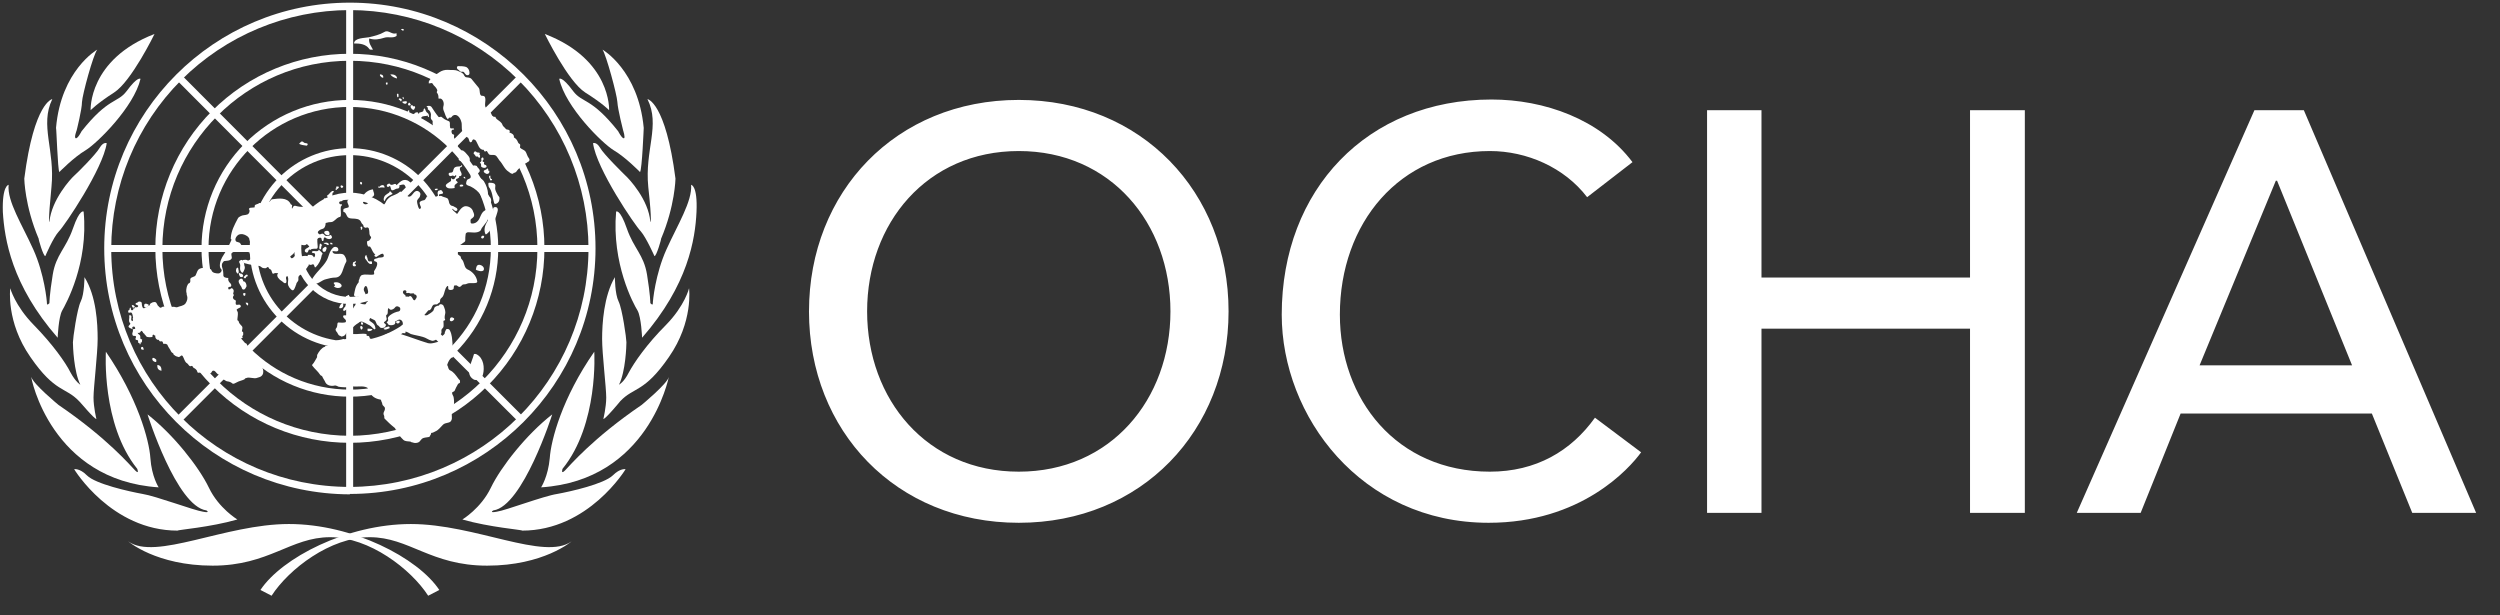 <svg xmlns="http://www.w3.org/2000/svg" width="325" height="80" viewBox="0 0 325 80" fill="none"><rect x="0" y="0" width="325" height="80" fill="#333333" stroke="none"/><path d="M105.17 40.475C105.17 24.937 116.475 12.99 132.443 12.99C148.408 12.99 159.713 24.99 159.713 40.477C159.713 56.015 148.408 67.962 132.443 67.962C116.475 67.962 105.168 56.012 105.168 40.477L105.17 40.475ZM152.158 40.475C152.158 29.01 144.39 19.635 132.443 19.635C120.493 19.635 112.725 29.01 112.725 40.477C112.725 51.942 120.493 61.317 132.44 61.317C144.39 61.317 152.158 51.942 152.158 40.475ZM206.328 25.635C203.38 21.777 198.505 19.635 193.683 19.635C181.95 19.635 174.183 29.01 174.183 40.905C174.183 51.887 181.52 61.317 193.683 61.317C199.683 61.317 204.238 58.64 207.345 54.3L213.345 58.8C211.795 60.942 205.525 67.962 193.523 67.962C176.913 67.962 166.625 54.085 166.625 40.905C166.625 24.617 177.77 12.937 193.898 12.937C200.755 12.937 208.043 15.507 212.223 21.08L206.328 25.635V25.635ZM221.92 14.33H228.993V36.082H256.103V14.33H263.228V66.675H256.103V42.725H228.993V66.675H221.918V14.33H221.92ZM293.073 14.33H299.5L321.898 66.675H313.593L308.343 53.762H283.48L278.285 66.675H269.98L293.073 14.33V14.33ZM305.77 47.495L296.018 23.492H295.858L285.945 47.495H305.77ZM38.25 32.277C38.252 30.36 39.014 28.521 40.37 27.165C41.726 25.809 43.565 25.046 45.483 25.045C47.401 25.046 49.24 25.808 50.597 27.164C51.954 28.52 52.716 30.359 52.718 32.277C52.722 33.228 52.538 34.171 52.176 35.051C51.814 35.93 51.282 36.729 50.609 37.402C49.937 38.075 49.138 38.608 48.258 38.97C47.379 39.332 46.436 39.516 45.485 39.512V38.6C47.161 38.597 48.767 37.929 49.952 36.744C51.137 35.559 51.804 33.953 51.808 32.277C51.804 30.602 51.136 28.996 49.95 27.811C48.765 26.627 47.159 25.96 45.483 25.957C43.808 25.961 42.203 26.628 41.018 27.813C39.834 28.997 39.167 30.602 39.163 32.277C39.165 33.954 39.832 35.56 41.017 36.746C42.202 37.932 43.809 38.599 45.485 38.602V39.512C41.52 39.565 38.25 36.297 38.25 32.277V32.277Z" fill="white"></path><path d="M32.465 32.277C32.469 28.826 33.843 25.517 36.284 23.077C38.724 20.637 42.033 19.264 45.485 19.26C48.935 19.265 52.243 20.637 54.683 23.077C57.123 25.517 58.495 28.825 58.5 32.275C58.5 39.455 52.662 45.242 45.482 45.295V44.385C48.692 44.379 51.769 43.101 54.038 40.831C56.307 38.561 57.585 35.485 57.59 32.275C57.591 30.684 57.279 29.11 56.671 27.64C56.063 26.17 55.171 24.835 54.047 23.711C52.922 22.586 51.587 21.694 50.117 21.086C48.648 20.478 47.073 20.166 45.482 20.167C38.782 20.167 33.427 25.58 33.372 32.275C33.372 38.92 38.785 44.33 45.482 44.385V45.295C42.031 45.291 38.721 43.918 36.28 41.477C33.839 39.036 32.466 35.727 32.462 32.275L32.465 32.277Z" fill="white"></path><path d="M26.197 32.277C26.196 29.744 26.694 27.235 27.662 24.894C28.631 22.554 30.052 20.427 31.843 18.635C33.634 16.844 35.761 15.423 38.102 14.455C40.443 13.486 42.952 12.988 45.485 12.99C48.018 12.988 50.527 13.486 52.868 14.455C55.209 15.423 57.336 16.844 59.127 18.635C60.918 20.427 62.339 22.554 63.307 24.894C64.276 27.235 64.774 29.744 64.772 32.277C64.774 34.811 64.277 37.32 63.308 39.661C62.34 42.002 60.919 44.129 59.128 45.921C57.336 47.713 55.209 49.133 52.868 50.102C50.527 51.071 48.018 51.569 45.485 51.567V50.655C55.61 50.655 63.81 42.457 63.81 32.28C63.81 22.152 55.61 13.955 45.485 13.9C35.36 13.9 27.107 22.15 27.107 32.277C27.107 42.405 35.305 50.602 45.482 50.655V51.567C42.949 51.569 40.44 51.071 38.099 50.102C35.758 49.133 33.631 47.713 31.84 45.921C30.048 44.129 28.628 42.002 27.659 39.661C26.69 37.32 26.193 34.811 26.195 32.277H26.197Z" fill="white"></path><path d="M20.195 32.278C20.193 28.956 20.845 25.667 22.115 22.597C23.385 19.528 25.247 16.739 27.596 14.391C29.945 12.042 32.733 10.18 35.803 8.91C38.872 7.64 42.161 6.987 45.483 6.99C48.805 6.987 52.094 7.639 55.164 8.908C58.234 10.177 61.023 12.04 63.372 14.388C65.721 16.737 67.584 19.525 68.855 22.595C70.125 25.664 70.778 28.953 70.775 32.275C70.778 35.597 70.126 38.887 68.856 41.957C67.586 45.026 65.724 47.816 63.375 50.164C61.026 52.513 58.236 54.376 55.167 55.646C52.097 56.916 48.807 57.568 45.485 57.565V56.655C58.935 56.6 69.865 45.725 69.865 32.275C69.865 18.828 58.935 7.9 45.485 7.9C32.038 7.898 21.16 18.828 21.108 32.275C21.108 45.725 31.983 56.6 45.485 56.655V57.565C42.164 57.568 38.874 56.916 35.804 55.646C32.735 54.377 29.946 52.514 27.597 50.165C25.248 47.817 23.385 45.028 22.115 41.958C20.845 38.889 20.193 35.599 20.195 32.278V32.278Z" fill="white"></path><path d="M13.55 32.278C13.55 14.653 27.857 0.345 45.485 0.345C63.11 0.345 77.417 14.65 77.417 32.278C77.417 49.905 63.11 64.213 45.485 64.213V63.3C62.63 63.248 76.452 49.425 76.505 32.333C76.491 24.11 73.218 16.227 67.404 10.413C61.59 4.598 53.708 1.325 45.485 1.31C37.261 1.323 29.378 4.596 23.562 10.411C17.747 16.226 14.474 24.109 14.46 32.333C14.46 49.478 28.337 63.3 45.485 63.3V64.265C27.857 64.213 13.55 49.905 13.55 32.278Z" fill="white"></path><path d="M45.913 0.828H45V25.528H45.91V0.828H45.913ZM22.925 10.365L23.57 9.723L40.983 27.188L40.34 27.833L22.927 10.365H22.925ZM38.68 31.85H14.033V32.76H38.68V31.85V31.85ZM22.925 54.193L40.34 36.78L40.983 37.423L23.57 54.835L22.927 54.193H22.925ZM45.913 39.083H45V63.783H45.91V39.083H45.913ZM49.93 37.423L50.627 36.78L68.04 54.193L67.397 54.835L49.93 37.423V37.423ZM76.987 31.85H52.288V32.76H76.987V31.85ZM49.93 27.188L67.4 9.725L68.043 10.368L50.63 27.835L49.932 27.19L49.93 27.188Z" fill="white"></path><path d="M40.608 34.367C40.878 34.315 40.823 34.583 40.93 34.742H41.038C41.465 34.315 41.735 33.778 41.84 33.135C41.84 33.083 41.948 33.028 41.948 33.028C41.895 32.76 41.573 32.653 41.465 32.44C41.305 32.867 40.878 32.492 40.555 32.708C40.555 32.708 40.503 32.815 40.608 32.867C40.715 32.922 40.878 32.867 40.93 32.975C40.983 33.083 40.983 33.297 40.878 33.403C40.878 33.458 40.77 33.458 40.77 33.403C40.608 33.083 40.34 33.135 40.02 33.135C40.128 33.242 39.913 33.19 39.965 33.297C39.538 33.19 39.163 33.35 38.788 33.403C38.713 33.4 38.639 33.379 38.574 33.342C38.509 33.305 38.453 33.253 38.413 33.19C38.25 33.35 38.09 33.617 37.875 33.565C37.823 33.51 37.663 33.35 37.77 33.297C37.983 33.135 38.198 32.975 38.305 32.76C38.413 32.6 38.305 32.385 38.413 32.225C38.52 31.957 38.733 31.797 38.948 31.797C39.215 31.797 39.645 32.01 39.858 31.742C39.913 31.69 40.073 31.902 40.18 32.01C40.233 32.065 40.18 32.117 40.128 32.117C39.965 32.278 39.753 32.278 39.645 32.492C39.59 32.653 39.645 32.76 39.805 32.815C40.02 32.922 40.073 32.653 40.128 32.492C40.233 32.385 40.34 32.492 40.448 32.492V32.385C40.663 32.333 40.93 32.333 41.145 32.333C41.413 32.333 41.253 31.797 41.253 31.422V31.152C41.253 31.1 41.253 31.045 41.305 31.045C41.36 30.885 41.735 30.832 41.788 30.995C41.788 31.045 41.788 31.1 41.84 31.207C41.84 31.315 41.895 31.367 42.003 31.315C42.055 31.315 42.055 31.26 42.055 31.207C42.108 31.1 42.055 30.94 42.163 30.885C42.27 30.777 42.43 31.047 42.59 31.047C42.753 31.098 42.965 31.098 43.073 30.992C43.18 30.94 43.18 30.777 43.073 30.617C43.02 30.565 42.913 30.51 42.913 30.565C42.753 30.725 42.538 30.67 42.378 30.67C42.215 30.67 42.163 30.457 42.003 30.402C41.84 30.295 41.68 30.51 41.52 30.457C41.36 30.35 41.253 30.242 41.36 30.082C41.438 29.998 41.528 29.926 41.628 29.867C41.84 29.76 42.055 29.76 42.163 29.6C42.271 29.443 42.327 29.256 42.323 29.065C42.323 28.957 42.43 28.957 42.485 28.957C42.753 28.85 42.965 28.902 43.18 28.85C43.448 28.742 43.61 28.527 43.823 28.367C43.93 28.315 44.038 28.207 44.198 28.207C44.253 28.207 44.305 28.045 44.305 28.045C44.36 27.67 44.253 27.295 44.305 26.867C44.36 26.76 44.52 26.705 44.413 26.545C44.413 26.492 44.198 26.6 44.198 26.545C44.093 26.438 44.038 26.332 44.145 26.225C44.253 26.117 44.465 26.225 44.52 26.062C44.68 25.85 44.573 25.527 44.36 25.42C44.145 25.312 43.93 25.527 43.663 25.475C43.715 25.582 43.555 25.582 43.503 25.582C43.18 25.688 43.18 25.312 43.235 25.1C43.235 25.045 43.288 25.045 43.288 25.045C43.34 25.045 43.395 24.938 43.395 24.83H43.18C42.913 24.992 42.805 25.26 42.538 25.42C42.485 25.42 42.485 25.527 42.538 25.527C42.538 25.58 42.59 25.635 42.645 25.58C42.645 25.742 42.698 26.01 42.43 25.955C42.378 25.955 42.378 25.85 42.378 25.85C42.323 25.795 42.108 25.742 42.108 25.85C42.058 26.062 42.483 26.117 42.378 26.332C42.215 26.6 41.84 26.652 41.52 26.76C40.878 27.027 40.233 26.76 39.538 26.867C39.163 26.92 38.788 26.867 38.413 26.76C38.145 26.705 38.09 26.92 37.983 27.135C37.983 27.082 37.983 27.027 37.93 27.082C37.93 26.92 37.983 26.812 37.983 26.707C37.983 26.6 37.77 26.6 37.77 26.492C37.34 25.635 36.215 25.795 35.413 25.902C35.25 25.902 35.198 26.062 35.09 26.17C34.93 26.332 34.715 26.17 34.5 26.277C34.448 26.332 34.393 26.438 34.34 26.492C34.073 26.545 33.805 26.277 33.643 26.438C33.483 26.545 33.323 26.545 33.16 26.652C33.108 26.705 33.108 26.812 33.108 26.92C33.108 26.975 33 26.975 32.948 26.975C32.733 27.027 32.358 26.92 32.358 27.242H32.41C32.518 27.51 32.358 27.832 32.143 27.885C31.875 27.992 31.553 27.938 31.285 28.1C31.18 28.152 30.965 28.26 30.91 28.42C30.483 29.225 30.053 30.027 30 30.94V31.047C30 31.098 30.108 31.152 30.108 31.152C29.762 31.954 29.349 32.725 28.875 33.458C28.66 33.833 28.393 34.69 28.768 35.01C28.928 35.172 28.66 35.547 28.393 35.547C28.073 35.547 27.59 35.492 27.483 35.117C27.428 34.958 27.16 34.905 26.945 34.905L26.785 34.85C26.518 34.85 26.25 34.797 26.035 34.905C25.66 35.01 25.608 35.44 25.445 35.763C25.338 36.03 24.858 35.975 24.75 36.242C24.695 36.35 24.803 36.565 24.695 36.725C24.643 36.833 24.483 36.833 24.428 36.94C24.414 37.021 24.377 37.096 24.32 37.155C24.213 37.53 24.16 37.85 24.268 38.172C24.268 38.28 24.268 38.388 24.32 38.44C24.428 38.815 24.32 39.138 24.108 39.458C23.838 39.78 23.408 39.78 23.033 39.94C22.875 39.995 22.658 39.833 22.445 39.888C22.018 39.94 21.535 39.78 21.105 39.888C21.105 39.888 21 39.94 20.945 39.995C20.73 40.047 20.678 39.833 20.518 39.725C20.41 39.565 20.355 39.35 20.248 39.297C19.98 39.19 19.66 39.35 19.445 39.565C19.553 39.565 19.445 39.672 19.553 39.672C19.285 39.672 19.07 39.94 18.803 40.047C18.535 40.208 18.428 39.725 18.428 39.405C18.428 39.242 18.16 39.138 17.945 39.242C17.893 39.297 17.838 39.297 17.838 39.405C17.785 39.405 17.73 39.297 17.678 39.405C17.463 39.617 17.838 39.617 17.945 39.725C17.998 39.78 17.945 39.888 17.838 39.94C17.73 39.995 17.57 39.888 17.57 39.94C17.515 40.1 17.41 40.155 17.303 40.1V40.208C17.303 40.263 17.355 40.263 17.355 40.263C17.248 40.315 17.14 40.37 17.088 40.315C16.98 40.263 17.035 40.1 16.98 39.995C16.928 39.995 16.873 39.995 16.873 40.047C16.82 40.263 16.873 40.315 16.66 40.37C16.713 40.422 16.605 40.583 16.713 40.638C16.82 40.69 16.98 40.583 17.088 40.638C17.248 40.797 17.248 41.065 17.303 41.333L17.248 41.388C17.303 41.495 17.303 41.87 17.14 41.708C16.928 41.547 17.195 41.227 17.035 41.013C16.98 40.958 16.873 41.013 16.765 41.013C16.928 41.333 16.605 41.708 16.928 42.03C17.035 42.19 16.553 42.35 16.765 42.565C16.873 42.62 17.035 42.727 17.195 42.78C17.248 42.78 17.195 42.565 17.195 42.565C17.195 42.458 17.463 42.405 17.515 42.513C17.57 42.565 17.57 42.672 17.57 42.78C17.463 42.727 17.355 42.78 17.248 42.833C17.355 43.047 17.195 43.208 17.195 43.422C17.195 43.477 17.248 43.53 17.248 43.583C17.303 43.745 17.57 43.583 17.678 43.745C17.73 43.852 17.57 43.958 17.623 44.12C17.678 44.227 17.838 44.172 17.89 44.227C17.998 44.28 17.945 44.44 17.945 44.547C18.053 44.547 18.213 44.655 18.16 44.763C18.268 44.815 18.32 44.655 18.268 44.547C18.535 44.547 18.428 44.28 18.48 44.12C18.373 44.172 18.373 44.013 18.268 44.065C18.213 43.905 18.268 43.745 18.213 43.638C18.16 43.477 17.945 43.477 17.893 43.263C18.105 43.315 18.213 43.263 18.32 43.047C18.373 42.94 18.535 43.102 18.588 43.208C18.643 43.263 18.588 43.263 18.588 43.315C18.748 43.263 18.748 43.422 18.803 43.477C18.963 43.585 18.963 43.745 19.123 43.797C19.352 43.851 19.591 43.851 19.82 43.797C19.82 43.69 19.82 43.585 19.873 43.53C19.98 43.422 20.035 43.638 20.195 43.638C20.143 43.852 20.248 44.065 20.463 44.172H20.623C20.678 44.227 20.73 44.388 20.838 44.388C20.893 44.388 21 44.335 21.053 44.388C21.16 44.388 21.16 44.495 21.213 44.655L21.268 44.71C21.48 44.655 21.75 44.71 21.803 44.922C21.91 45.19 22.125 45.405 22.23 45.672C22.285 45.835 22.5 45.888 22.553 45.995C22.553 46.102 22.605 46.155 22.66 46.155C22.82 46.315 23.035 46.37 23.25 46.422C23.303 46.422 23.463 46.315 23.57 46.21C23.625 46.21 23.733 46.263 23.733 46.263C23.945 46.585 24 47.068 24.32 47.227C24.483 47.335 24.535 47.547 24.695 47.602C24.803 47.655 24.91 47.495 25.018 47.602C25.07 47.655 25.125 47.818 25.178 47.818C25.393 47.922 25.608 48.085 25.66 48.352C25.66 48.405 25.715 48.46 25.768 48.46C25.983 48.46 26.143 48.352 26.303 48.46C26.463 48.62 26.678 48.672 26.785 48.835C26.84 48.888 26.945 48.943 27 48.888C27.053 48.835 27.053 48.675 27.053 48.62C27.108 48.513 27.268 48.513 27.375 48.513C27.535 48.46 27.535 48.193 27.698 48.193C27.965 48.138 28.073 48.46 28.285 48.62L28.393 48.672C28.608 48.78 28.5 49.21 28.82 49.263C29.145 49.263 29.303 49.585 29.625 49.585C29.843 49.618 30.047 49.71 30.215 49.852C30.268 49.905 30.375 49.905 30.483 49.852L30.805 49.693C31.073 49.53 31.448 49.477 31.768 49.318C31.823 49.263 31.875 49.155 31.983 49.155C32.465 48.943 33 49.318 33.483 49.102C33.59 49.05 33.75 49.05 33.91 48.943C34.235 48.727 34.285 48.352 34.18 47.977C33.965 47.443 33.805 46.905 33.43 46.477C33.268 46.21 33 46.102 32.785 45.888C32.733 45.835 32.573 45.835 32.465 45.78C32.25 45.672 32.305 45.46 32.358 45.297C32.358 45.245 32.143 45.245 32.09 45.138C32.035 45.03 32.09 44.87 32.09 44.763C32.088 44.734 32.077 44.708 32.057 44.688C32.037 44.669 32.011 44.657 31.983 44.655C31.715 44.602 31.448 44.495 31.18 44.495C31.073 44.495 31.018 44.44 30.91 44.388C30.858 44.335 30.91 44.28 30.965 44.227C31.125 44.065 31.34 44.013 31.555 43.905C31.5 43.797 31.448 43.638 31.555 43.638C31.66 43.53 31.608 43.315 31.608 43.208C31.608 43.155 31.553 43.102 31.448 43.102C31.448 42.833 31.608 42.62 31.448 42.405C31.285 42.19 31.073 42.083 31.018 41.763C31.018 41.708 30.858 41.655 30.858 41.602C30.858 41.278 30.965 40.903 30.91 40.583C30.858 40.422 30.698 40.263 30.803 40.208C30.885 40.143 30.976 40.089 31.073 40.047C31.285 39.995 31.393 39.78 31.233 39.672C31.125 39.513 30.91 39.672 30.75 39.62C30.698 39.62 30.643 39.565 30.643 39.458C30.59 39.35 30.75 39.083 30.59 39.03C30.483 38.975 30.375 38.922 30.323 38.815C30.215 38.655 30.323 38.495 30.43 38.333C30.375 38.333 30.375 38.225 30.323 38.28C30.268 38.117 30.43 37.905 30.375 37.742C30.323 37.583 30.215 37.422 30 37.475V37.53C29.893 37.638 29.785 37.638 29.678 37.583V37.367C29.733 37.263 29.893 37.315 30 37.263C30.16 37.1 30 36.888 29.948 36.833C29.733 36.617 29.625 36.458 29.678 36.135C29.41 36.135 28.983 36.085 29.035 35.708C29.035 35.379 28.98 35.053 28.875 34.742C28.82 34.53 28.82 34.26 28.983 34.1C29.035 34.047 29.09 33.94 29.143 33.94C29.465 33.885 29.893 33.94 30.108 33.617C30.215 33.405 29.948 33.028 30.16 32.867C30.483 32.6 31.018 32.76 31.448 32.547C31.553 32.44 31.553 32.278 31.5 32.117C31.448 31.957 31.34 31.797 31.233 31.635C31.073 31.422 30.75 31.527 30.643 31.315C30.616 31.256 30.602 31.192 30.602 31.128C30.602 31.063 30.616 30.999 30.643 30.94C30.721 30.762 30.852 30.611 31.018 30.51C31.393 30.35 31.768 30.457 32.09 30.67C32.204 30.731 32.298 30.825 32.358 30.94C32.41 30.992 32.41 31.047 32.41 31.1C32.518 31.527 32.68 32.01 32.518 32.385C32.465 32.547 32.305 32.6 32.305 32.815C32.41 32.708 32.465 32.867 32.465 32.922C32.518 33.19 32.733 33.617 32.465 33.778C32.143 33.992 32.198 33.727 31.823 33.778C31.66 33.778 31.555 33.778 31.555 33.885C31.555 33.992 31.715 34.153 31.768 34.208C32.518 34.422 32.948 34.475 33.75 34.583C33.913 34.635 34.073 34.85 34.233 34.85C34.393 34.85 34.555 34.958 34.715 34.742C34.768 34.69 34.93 34.742 34.93 34.797C34.983 34.958 35.038 34.958 35.143 35.01C35.413 35.117 35.305 35.76 35.625 35.547C35.788 35.44 35.948 35.547 36.163 35.492C35.948 35.763 36.055 36.03 36.27 36.242C36.43 36.458 36.645 36.51 36.858 36.725C37.018 36.888 37.233 36.833 37.233 36.617C37.288 36.35 37.018 36.083 37.34 35.867C37.663 36.297 37.233 36.833 37.555 37.263C37.555 37.315 37.608 37.315 37.608 37.367C37.77 37.53 37.875 37.742 38.09 37.742C38.198 37.69 38.305 37.53 38.358 37.367C38.358 37.315 38.358 37.263 38.413 37.263C38.413 37.1 38.52 37.047 38.52 36.888C38.573 36.672 38.84 36.562 38.788 36.297V36.083C38.788 35.815 39.163 35.6 39.43 35.655C39.538 35.655 39.43 35.6 39.538 35.547C39.645 35.44 39.645 35.172 39.75 35.01C39.858 34.898 39.949 34.772 40.02 34.635C40.073 34.583 40.18 34.475 40.128 34.367C40.503 34.53 40.503 34.367 40.608 34.367V34.367Z" fill="white"></path><path d="M31.5 33.833C31.393 33.725 31.285 33.833 31.18 33.885C31.073 33.94 31.073 34.1 31.125 34.153C31.186 34.251 31.223 34.362 31.233 34.477C31.233 34.69 31.18 34.903 31.233 35.117C31.285 35.28 31.5 35.6 31.608 35.385C31.715 35.172 31.93 34.85 31.768 34.53C31.715 34.315 31.768 33.94 31.5 33.83V33.833ZM31.073 35.708L31.18 35.922C31.233 36.083 31.555 36.03 31.608 35.922C31.608 35.867 31.608 35.708 31.5 35.655C31.448 35.547 31.285 35.6 31.233 35.547C31.18 35.547 31.125 35.44 31.073 35.492V35.708V35.708ZM31.608 36.565C31.608 36.19 31.285 36.138 31.125 36.35C30.858 36.565 31.178 36.992 31.393 37.315C31.393 37.367 31.445 37.475 31.5 37.583C31.608 37.69 31.823 37.638 31.875 37.53C31.928 37.422 31.983 37.367 32.035 37.263C32.09 36.992 31.928 36.562 31.608 36.562V36.565ZM30.965 34.85C30.965 34.797 30.858 34.797 30.858 34.797C30.808 34.822 30.767 34.861 30.738 34.908C30.709 34.955 30.694 35.01 30.695 35.065C30.645 35.225 30.695 35.385 30.858 35.547C30.91 35.6 31.018 35.547 31.018 35.44C31.073 35.225 30.965 35.01 30.965 34.85V34.85ZM31.875 36.19C31.928 36.135 32.035 36.083 31.983 35.975C32.09 35.975 32.143 35.975 32.195 35.867C32.25 35.815 32.143 35.76 32.143 35.708C31.983 35.655 31.82 35.867 31.715 35.975C31.608 36.03 31.768 36.19 31.875 36.19ZM31.608 38.117C31.608 38.28 31.608 38.388 31.715 38.443C31.768 38.443 31.875 38.492 31.875 38.388C31.875 38.28 31.983 38.172 31.875 38.117H31.823C31.768 38.013 31.715 38.172 31.608 38.117V38.117ZM32.198 39.725C32.25 39.617 32.358 39.458 32.143 39.35H31.93C31.98 39.513 32.09 39.672 32.198 39.725V39.725ZM18.375 45.138C18.32 45.138 18.32 45.352 18.375 45.405C18.425 45.46 18.588 45.46 18.695 45.46C18.64 45.297 18.64 44.977 18.373 45.138H18.375ZM19.82 46.585C19.713 46.797 19.98 47.065 20.303 47.065C20.303 46.96 20.355 46.797 20.303 46.745C20.143 46.585 19.873 46.422 19.82 46.585V46.585ZM20.463 47.443C20.41 47.867 20.57 48.138 20.998 48.193C20.998 47.71 20.838 47.492 20.463 47.443ZM42.375 36.297C42.75 36.19 43.18 36.083 43.61 36.083C44.573 36.03 44.52 34.85 45.003 34.047C45.11 33.885 44.948 33.458 44.788 33.242C44.465 32.708 43.448 33.297 43.235 32.76C43.073 32.44 43.93 32.922 43.985 32.492C43.985 32.385 43.93 32.17 43.823 32.17C43.715 32.065 43.448 32.065 43.34 32.17C42.805 32.6 42.753 33.35 42.483 33.833C41.948 34.797 40.983 35.44 40.448 36.513C40.395 36.672 40.503 36.78 40.608 36.833C41.305 37.1 41.788 36.405 42.378 36.297H42.375ZM46.288 33.94C46.159 33.983 46.033 34.037 45.913 34.1C45.86 34.26 45.805 34.475 45.913 34.583C45.968 34.635 46.18 34.635 46.235 34.583C46.343 34.475 46.18 34.315 46.073 34.26C46.135 34.233 46.188 34.188 46.227 34.131C46.265 34.075 46.286 34.008 46.288 33.94V33.94ZM43.395 37.208C43.715 37.583 44.465 37.475 44.413 37.1C44.305 36.78 43.823 36.617 43.448 36.725C43.18 36.833 43.823 37.1 43.395 37.208ZM44.413 40.047C44.733 39.888 44.573 39.62 44.625 39.35C44.305 39.458 44.145 39.725 44.09 40.047C44.145 40.047 44.253 40.1 44.413 40.047V40.047ZM48.325 34.315C48.375 34.315 48.375 34.047 48.325 33.992C48.27 33.94 48.11 33.992 48 33.992C47.843 33.94 47.843 33.833 47.788 33.672C47.788 33.458 47.628 33.35 47.628 33.135C47.413 33.242 47.413 33.51 47.468 33.617C47.735 33.885 47.895 34.422 48.323 34.315H48.325ZM43.125 31.582C42.965 31.475 42.858 31.582 42.965 31.742C43.02 31.797 43.18 31.742 43.288 31.742C43.233 31.742 43.233 31.635 43.125 31.582ZM17.515 39.94C17.57 39.888 17.463 39.78 17.41 39.725C17.303 39.617 17.195 39.725 17.14 39.617C17.14 39.725 17.14 39.78 17.195 39.888C17.195 39.995 17.41 40.047 17.515 39.94V39.94ZM19.015 39.94C19.178 39.888 19.39 39.78 19.285 39.565H19.23C18.963 39.405 18.695 39.458 18.748 39.78C18.695 39.888 18.855 40.047 19.015 39.94ZM43.77 24.67C43.825 24.51 44.093 24.51 44.038 24.295C44.038 24.242 43.878 24.242 43.77 24.242C43.663 24.242 43.718 24.402 43.718 24.51C43.663 24.51 43.61 24.51 43.61 24.562C43.61 24.67 43.718 24.725 43.77 24.67V24.67ZM44.52 24.405C44.575 24.35 44.683 24.242 44.575 24.188C44.468 24.08 44.305 24.08 44.305 24.135C44.198 24.242 44.36 24.512 44.52 24.405V24.405ZM42.163 30.135C42.055 30.402 42.538 30.67 42.753 30.565C42.913 30.457 42.86 30.135 42.645 30.027C42.538 29.975 42.218 30.027 42.163 30.135ZM42.698 31.85C42.805 31.742 42.698 31.635 42.59 31.582C42.531 31.556 42.467 31.542 42.403 31.542C42.338 31.542 42.274 31.556 42.215 31.582C42.163 31.582 42.163 31.582 42.108 31.527C42.055 31.635 42.163 31.69 42.215 31.69C42.43 31.69 42.538 31.902 42.698 31.85V31.85ZM42 32.278C41.895 32.333 41.895 32.6 42 32.708C42.163 32.76 42.325 32.76 42.375 32.547C42.43 32.385 42.538 32.225 42.375 32.117C42.27 32.01 42.163 32.172 42 32.278ZM41.573 31.69C41.573 31.902 41.465 32.117 41.52 32.333C41.573 32.44 41.733 32.44 41.733 32.333C41.788 32.117 41.733 31.957 41.895 31.85C41.84 31.85 41.788 31.742 41.788 31.902C41.788 31.85 41.84 31.797 41.788 31.797C41.733 31.635 41.68 31.69 41.573 31.69V31.69ZM58.238 47.013V46.96C58.238 47.013 58.183 47.013 58.128 47.013H58.238ZM45.645 38.708C45.538 38.763 45.593 38.655 45.538 38.6C45.485 38.547 45.378 38.547 45.378 38.388C45.323 38.225 45.163 38.492 45.003 38.492C45.003 38.492 44.948 38.547 44.948 38.6C45.11 38.815 44.895 38.867 44.788 38.975C44.735 39.138 44.948 39.138 45.003 39.297C45.055 39.458 44.895 39.62 44.895 39.833C44.843 39.888 44.788 39.94 44.68 40.1C44.68 40.1 44.573 40.263 44.628 40.37C44.788 40.53 45.003 40.208 45.163 40.155C45.323 40.155 45.323 40.155 45.43 40.047C45.59 39.94 45.753 39.888 45.805 39.725C45.805 39.672 45.538 39.617 45.485 39.617C45.593 39.297 45.43 39.242 45.485 38.867L45.645 38.708V38.708ZM46.93 42.833H47.038C47.145 42.727 47.198 42.565 47.093 42.458C47.038 42.35 46.825 42.35 46.825 42.513C46.825 42.62 46.875 42.727 46.93 42.833ZM47.145 42.193C47.253 42.193 47.2 42.03 47.145 41.922C47.093 41.87 46.985 41.87 46.985 41.87C46.875 42.085 46.93 42.245 47.145 42.195V42.193ZM48.43 42.833C48.378 42.833 48.378 42.78 48.378 42.78C48.27 42.78 48.163 42.727 48.003 42.727H47.788C47.788 42.833 47.733 42.995 47.84 43.047C48.055 43.047 48.27 43.047 48.43 42.833V42.833ZM50.628 42.675C50.683 42.675 50.628 42.458 50.575 42.458C50.36 42.405 50.2 42.62 49.985 42.565C49.985 42.62 49.985 42.672 49.933 42.727H49.825C50.093 42.995 50.413 42.727 50.628 42.672V42.675ZM51.485 41.87C51.593 42.19 51.968 42.03 51.968 41.815C51.968 41.655 51.753 41.655 51.645 41.763C51.645 41.708 51.698 41.708 51.698 41.655C51.645 41.763 51.485 41.763 51.485 41.87ZM61.878 34.958C61.77 35.117 62.145 35.172 62.308 35.225C62.52 35.28 62.843 35.28 62.895 35.065C63.003 34.742 62.628 34.422 62.253 34.422C61.933 34.475 61.933 34.742 61.878 34.958ZM61.933 46.05C61.825 45.995 61.61 45.995 61.61 46.05C61.343 47.12 60.38 48.62 61.558 49.318C62.093 49.638 62.735 48.995 62.79 48.672C63.005 47.818 62.898 46.53 61.933 46.047V46.05ZM58.61 41.28C58.45 41.388 58.398 41.763 58.665 41.763C58.773 41.763 58.878 41.708 58.985 41.602C59.093 41.495 59.04 41.333 58.933 41.333C58.878 41.28 58.718 41.225 58.61 41.28V41.28ZM59.415 52.318C59.365 52.405 59.349 52.507 59.369 52.605C59.388 52.703 59.443 52.791 59.523 52.852C59.523 52.693 59.79 52.477 59.575 52.318C59.523 52.21 59.468 52.263 59.415 52.318ZM64.4 26.92C64.238 26.92 64.183 26.975 64.13 27.027C64.078 27.188 64.13 27.35 64.078 27.51C63.703 28.475 62.628 29.332 63.113 30.457H63.22C63.505 30.255 63.728 29.976 63.863 29.652C64.194 28.982 64.463 28.282 64.665 27.562C64.773 27.242 64.72 26.92 64.398 26.92H64.4ZM62.575 30.777C62.468 30.94 62.683 31.045 62.79 30.992C62.898 30.94 63.005 30.725 62.898 30.67C62.79 30.62 62.63 30.62 62.575 30.777V30.777ZM51.54 24.08C51.433 23.705 51.11 24.08 50.843 24.027C50.735 24.027 50.683 23.867 50.628 23.867C50.529 23.869 50.434 23.906 50.36 23.973C50.2 24.08 50.308 24.348 50.468 24.297C50.575 24.297 50.683 24.08 50.735 24.242C50.843 24.455 50.79 24.83 51.11 24.725C51.325 24.67 51.433 24.51 51.7 24.51C51.915 24.51 51.968 24.242 51.915 24.08C52.128 24.08 52.45 23.867 52.61 24.08C52.665 24.135 52.718 24.295 52.77 24.402C52.825 24.562 52.985 24.617 53.2 24.617C53.415 24.562 53.628 24.562 53.79 24.402C53.95 24.188 53.95 23.975 53.735 23.812C53.628 23.76 53.523 23.812 53.415 23.76C53.253 23.652 53.093 23.492 52.933 23.438C52.29 23.223 51.915 23.76 51.54 24.08V24.08ZM49.34 24.402C49.552 24.349 49.773 24.349 49.985 24.402V24.35C49.985 23.975 49.61 24.027 49.395 24.188V24.242C49.343 24.295 49.235 24.242 49.18 24.242C49.168 24.265 49.163 24.291 49.166 24.316C49.17 24.341 49.181 24.365 49.2 24.383C49.218 24.401 49.241 24.413 49.267 24.416C49.292 24.42 49.318 24.415 49.34 24.402V24.402ZM50.145 25.85C50.36 25.527 50.735 25.367 51.058 25.205V25.1C51.058 25.1 51.058 25.152 51.003 25.207C50.95 25.045 50.79 24.938 50.683 24.832C50.683 24.992 50.52 25.1 50.415 25.152C50.253 25.26 49.985 25.42 49.933 25.635C49.878 25.795 49.825 26.01 49.985 26.17C50.038 26.117 50.093 25.902 50.145 25.85V25.85ZM46.823 23.707C46.823 23.815 46.768 23.922 46.93 23.977C47.093 24.03 47.093 23.76 47.038 23.707C46.93 23.652 46.823 23.598 46.823 23.707ZM39.055 18.775C39.323 18.885 39.645 18.885 39.858 18.938C39.913 18.938 40.073 18.777 39.965 18.67C39.805 18.562 39.59 18.67 39.43 18.455L39.323 18.402C39.108 18.348 39.055 18.562 38.895 18.67C38.895 18.723 39.055 18.777 39.055 18.777V18.775ZM58.825 22.367C58.718 22.473 58.558 22.42 58.395 22.473C58.29 22.527 58.343 22.688 58.343 22.742C58.503 23.01 58.718 22.848 58.933 22.795C58.878 22.902 58.985 22.848 59.04 22.902C59.148 22.955 59.2 22.688 59.308 22.795V22.955C59.148 23.062 59.148 23.223 59.04 23.277C58.933 23.33 58.773 23.33 58.718 23.17H58.61H58.665C58.61 23.277 58.665 23.492 58.61 23.545C58.343 23.76 57.753 23.975 58.02 24.295C58.235 24.562 58.665 24.51 59.04 24.455C59.093 24.455 59.148 24.402 59.093 24.35C59.04 23.975 59.253 23.975 59.468 23.76C59.575 23.705 59.415 23.6 59.308 23.492C59.2 23.438 59.308 23.225 59.415 23.225C59.575 23.225 59.575 23.062 59.683 23.117V22.9C59.895 22.953 60.058 22.793 60.003 22.578C59.95 22.31 59.735 22.15 59.79 21.883C59.79 21.775 59.898 21.72 60.003 21.668C60.058 21.668 60.11 21.56 60.058 21.508C60.003 21.453 59.95 21.508 59.95 21.508C59.95 21.615 59.843 21.56 59.843 21.615C59.628 21.668 59.415 21.615 59.2 21.72C58.878 21.883 58.985 22.203 58.825 22.365V22.367ZM56.52 24.562C56.52 24.83 56.843 24.725 56.95 24.617C56.843 24.67 56.895 24.51 56.843 24.51C56.79 24.51 56.683 24.562 56.52 24.562V24.562ZM59.79 24.08C59.63 24.295 60.058 24.295 60.218 24.188V24.135C60.218 24.08 60.218 24.08 60.165 24.027C60.005 23.975 59.845 23.975 59.79 24.08ZM60.435 23.01C60.38 22.955 60.273 23.01 60.218 23.01C60.328 23.062 60.328 23.225 60.488 23.225V23.117C60.435 23.062 60.488 23.01 60.435 23.01V23.01ZM55.61 14.223C55.706 14.268 55.79 14.336 55.855 14.419C55.92 14.503 55.964 14.601 55.985 14.705C56.093 14.92 55.933 15.24 56.038 15.455C56.079 15.536 56.134 15.609 56.2 15.67C56.308 15.777 56.2 15.99 56.253 16.152C56.308 16.473 56.36 16.74 56.413 17.062C56.52 17.008 56.52 17.223 56.683 17.17C56.683 17.33 56.735 17.49 56.79 17.652C56.84 17.812 57.058 17.76 57.215 17.865C57.433 18.135 57.645 18.455 57.915 18.615C58.02 18.67 58.128 18.67 58.183 18.777C58.183 18.83 58.183 18.885 58.235 18.885C58.665 18.99 59.2 19.152 58.985 19.688C59.145 19.58 59.36 19.473 59.415 19.312C59.523 18.99 59.575 18.67 59.415 18.348C59.308 18.188 59.093 18.135 59.04 17.92C58.985 17.812 59.04 17.652 59.04 17.598C59.04 17.438 58.825 17.49 58.77 17.383C58.665 17.17 58.61 16.795 59.04 16.848C59.04 16.848 58.985 16.74 58.985 16.688H58.61C58.503 16.688 58.503 16.527 58.503 16.473C58.45 16.258 58.558 15.938 58.395 15.777C58.183 15.67 57.968 15.615 57.808 15.508C57.645 15.402 57.538 15.295 57.378 15.188C57.27 15.133 57.11 15.295 57.003 15.188C56.683 14.812 56.415 14.383 56.093 13.9C55.985 13.74 55.718 13.74 55.503 13.795C55.45 13.795 55.503 13.9 55.45 13.9H55.558C55.663 14.115 55.61 14.223 55.61 14.223V14.223Z" fill="white"></path><path d="M53.625 14.975C53.467 15.188 53.52 15.455 53.68 15.508C53.936 15.608 54.217 15.627 54.485 15.563C54.645 15.563 54.7 15.403 54.805 15.24C54.967 15.028 55.342 15.133 55.61 15.028C55.557 15.188 55.717 15.188 55.77 15.24C55.77 15.08 55.77 14.813 55.61 14.705C55.342 14.545 55.342 14.33 55.235 14.115C55.18 14.063 55.075 14.17 55.075 14.223C55.075 14.598 54.752 14.545 54.485 14.65V14.758H54.377C54.325 14.705 54.325 14.705 54.325 14.598C54.162 14.598 54.002 14.598 53.95 14.705C53.842 14.813 53.68 14.813 53.625 14.973V14.975ZM48.485 6.453C48.27 6.025 47.895 5.598 48.002 5.008C48.7 5.223 49.287 5.115 49.985 4.9C50.467 4.74 51.057 5.008 51.54 4.685C51.592 4.633 51.54 4.47 51.54 4.31C50.95 4.578 50.52 3.828 49.985 4.15C49.342 4.525 48.645 4.685 47.95 4.845C47.412 4.953 46.075 4.9 46.02 5.65C46.77 5.65 47.52 5.703 48.002 6.348C48.057 6.508 48.325 6.453 48.485 6.453ZM50.735 9.668C50.95 9.99 51.27 10.098 51.592 10.205C51.645 10.043 51.537 9.935 51.432 9.83C51.217 9.668 51.002 9.668 50.732 9.668H50.735ZM50.2 10.74C50.092 10.795 50.2 10.955 50.307 11.065C50.362 10.955 50.522 10.633 50.2 10.74ZM49.715 10.098H49.822V9.99C49.822 9.723 49.555 9.668 49.395 9.668V9.83C49.502 9.935 49.555 10.043 49.715 10.098ZM51.645 12.615C51.645 12.615 51.752 12.67 51.752 12.615C51.805 12.563 51.86 12.508 51.805 12.4V12.455C51.755 12.4 51.86 12.24 51.755 12.188H51.645C51.537 12.295 51.645 12.455 51.645 12.615ZM52.34 12.615C52.34 12.723 52.34 12.778 52.395 12.885C52.45 12.885 52.502 12.885 52.502 12.833C52.45 12.778 52.45 12.723 52.45 12.67C52.502 12.508 52.34 12.67 52.34 12.615V12.615ZM52.075 13.15C52.127 13.258 52.182 13.15 52.235 12.99V12.938C52.235 12.938 52.287 12.938 52.287 12.99L52.235 12.938C52.127 12.83 51.967 12.723 51.86 12.83C51.752 12.99 52.02 12.99 52.075 13.15ZM52.34 13.205C52.395 13.258 52.235 13.205 52.29 13.258C52.395 13.473 52.665 13.525 52.77 13.473C52.877 13.418 52.93 13.258 52.877 13.205C52.77 13.098 52.555 13.205 52.395 13.205H52.342H52.34ZM53.36 13.688C53.467 13.633 53.36 13.58 53.36 13.525C53.305 13.42 53.252 13.313 53.145 13.365C53.092 13.42 52.985 13.58 53.092 13.688C53.145 13.688 53.252 13.74 53.36 13.688V13.688ZM53.682 14.275C53.735 14.33 53.842 14.223 53.895 14.17V14.063C53.95 14.063 53.95 14.063 53.95 14.008C54.002 13.955 53.95 13.848 53.897 13.795C53.842 13.795 53.735 13.848 53.682 13.795V13.74C53.627 13.688 53.522 13.633 53.467 13.688C53.36 13.795 53.36 13.9 53.415 14.008C53.475 14.121 53.569 14.214 53.682 14.275V14.275ZM53.092 14.758C53.145 14.758 53.2 14.705 53.2 14.65V14.383C53.2 14.33 53.145 14.33 53.092 14.33C53.037 14.383 53.037 14.49 52.985 14.49C52.932 14.65 52.985 14.758 53.092 14.758ZM52.502 3.935C52.502 3.935 52.45 3.935 52.502 3.935C52.45 3.883 52.502 3.828 52.502 3.828C52.395 3.72 52.235 3.775 52.127 3.775C52.235 3.935 52.342 4.043 52.502 3.935V3.935ZM59.845 9.293C59.95 9.4 60.22 9.24 60.325 9.4C60.432 9.508 60.54 9.775 60.755 9.775C60.915 9.775 60.967 9.723 61.022 9.615C61.075 9.24 60.915 8.865 60.595 8.705C60.27 8.598 59.895 8.598 59.575 8.598C59.362 8.598 59.362 8.865 59.467 8.973C59.522 9.025 59.682 9.133 59.842 9.293H59.845ZM68.735 20.545C68.522 20.278 68.467 19.903 68.31 19.688C68.147 19.473 67.825 19.42 67.61 19.205C67.557 19.098 67.717 18.83 67.557 18.723C67.462 18.681 67.385 18.605 67.342 18.51C67.301 18.372 67.232 18.244 67.14 18.133C67.048 18.023 66.935 17.931 66.807 17.865C66.86 17.49 66.54 17.33 66.217 17.223C66.217 17.223 66.272 17.115 66.272 17.063C66.272 16.903 66.057 16.848 65.95 16.848C65.897 16.795 65.842 16.848 65.79 16.795C65.63 16.58 65.36 16.42 65.307 16.205C65.2 15.883 64.877 15.723 64.61 15.508C64.502 15.455 64.397 15.188 64.397 15.188C64.182 15.188 63.967 15.188 63.915 14.973C63.86 14.598 63.54 14.33 63.27 14.115C62.845 13.795 63.22 13.15 63.057 12.668C63.002 12.455 62.79 12.455 62.627 12.455C62.575 12.455 62.522 12.4 62.467 12.348C62.307 12.025 62.415 11.705 62.252 11.438C61.932 11.008 61.61 10.688 61.287 10.258C61.075 10.043 60.807 10.098 60.592 10.043C60.54 10.043 60.485 9.99 60.432 9.935C60.377 9.883 60.325 9.775 60.27 9.668C60.11 9.455 59.842 9.348 59.575 9.24C59.145 9.025 58.662 9.133 58.182 9.08C57.799 9.07 57.423 9.182 57.107 9.4C56.787 9.668 56.412 9.775 55.982 9.883C55.822 9.935 56.037 10.098 55.982 10.258C55.877 10.418 55.662 10.58 55.77 10.74C55.822 10.74 55.662 10.74 55.717 10.793C55.77 10.9 55.985 10.793 56.092 10.793C56.252 10.793 56.305 11.008 56.36 11.063C56.575 11.275 56.735 11.438 56.842 11.705C56.895 11.758 56.735 11.973 56.787 12.025C57.002 12.293 57.002 12.508 57.002 12.775C57.002 12.883 57.27 12.775 57.325 12.83C57.645 12.99 57.752 13.473 57.645 13.795C57.585 14.009 57.604 14.237 57.7 14.438C57.86 14.758 57.912 15.24 58.235 15.508C58.287 15.4 58.395 15.24 58.45 15.295C58.717 15.348 58.717 15.133 58.877 15.025C59.412 14.705 59.842 15.35 59.95 15.775C60.11 16.15 59.95 16.688 60.11 17.063C60.27 17.438 60.485 17.758 60.86 17.92C60.912 17.973 60.967 18.188 61.02 18.348C61.075 18.455 61.127 18.563 61.287 18.455C61.395 18.403 61.342 18.24 61.502 18.133C61.61 18.083 61.717 18.188 61.825 18.24C62.145 18.67 62.252 19.528 62.895 19.473C62.895 19.58 62.95 19.635 63.002 19.688C63.165 19.74 63.27 19.528 63.325 19.688C63.432 19.848 63.485 20.01 63.647 20.115C63.86 20.17 64.127 20.115 64.342 20.17C64.502 20.223 64.61 20.385 64.717 20.545C64.772 20.653 64.877 20.76 64.932 20.865C65.36 21.295 65.575 21.99 66.11 22.315C66.272 22.42 66.432 22.635 66.7 22.58C66.755 22.58 66.7 22.473 66.807 22.473C67.022 22.473 67.182 22.26 67.235 22.153C67.43 21.916 67.666 21.716 67.932 21.563V21.455C68.147 21.295 68.415 21.243 68.575 21.08C68.95 20.92 68.842 20.653 68.735 20.545V20.545ZM60.057 19.525C60.11 19.525 60.165 19.58 60.22 19.58H60.327L60.057 19.528V19.525ZM59.627 20.76C59.735 20.92 59.895 20.92 60.057 21.028C60.217 21.135 60.27 21.348 60.432 21.455C60.752 21.618 60.592 21.135 60.752 20.973C60.807 20.92 60.967 20.973 61.02 20.92C61.182 20.653 60.967 20.33 60.752 20.115C60.592 19.955 60.432 19.688 60.162 19.58C60.055 19.528 59.895 19.528 59.842 19.688C59.735 19.903 59.842 20.17 59.735 20.385C59.735 20.49 59.627 20.653 59.627 20.76ZM61.29 21.775C61.182 22.15 61.237 22.58 61.182 23.063C61.13 23.278 60.807 23.225 60.7 23.438C60.633 23.571 60.596 23.718 60.592 23.868C60.647 24.135 60.967 24.135 61.182 24.243C61.717 24.51 62.2 24.885 62.522 25.42C62.63 25.583 62.682 25.85 62.842 26.01C63.005 26.17 63.272 26.17 63.325 26.438C63.325 26.545 63.54 26.6 63.647 26.545C63.915 26.333 63.915 25.903 63.7 25.635C63.592 25.528 63.432 25.368 63.432 25.208C63.432 24.618 63.217 24.083 62.897 23.545C62.682 23.278 62.362 23.118 62.147 22.848C62.147 22.798 62.04 22.688 62.092 22.635C62.147 22.473 62.307 22.42 62.362 22.26C62.415 21.938 62.04 21.83 61.987 21.563H61.825L61.985 21.618C61.717 21.403 61.397 21.51 61.29 21.778V21.775ZM64.397 24.67C64.342 24.51 64.397 24.295 64.397 24.135C64.397 23.813 64.022 23.76 63.755 23.76C63.647 23.76 63.487 23.705 63.487 23.868C63.487 23.975 63.487 24.135 63.54 24.295C64.022 24.885 64.022 25.688 64.237 26.385C64.29 26.653 64.772 26.438 64.88 26.118C64.932 25.958 64.932 25.795 64.932 25.688C64.88 25.528 64.72 25.42 64.665 25.26C64.557 25.045 64.45 24.885 64.397 24.67V24.67ZM63.647 22.85C63.432 23.01 63.752 23.225 63.7 23.438H63.807C63.967 23.493 63.967 23.33 63.967 23.278C63.7 23.278 63.752 23.01 63.752 22.848C63.7 22.848 63.645 22.795 63.645 22.848L63.647 22.85ZM63.485 22.205C63.485 22.045 63.485 21.938 63.325 21.885C63.272 22.098 63.057 22.045 62.95 22.153C62.79 22.26 62.95 22.473 63.11 22.528C63.165 22.528 63.165 22.58 63.165 22.58C63.485 22.688 63.7 22.473 63.592 22.153C63.647 22.205 63.54 22.205 63.485 22.205V22.205ZM62.415 21.188C62.682 21.348 62.415 21.618 62.63 21.723C62.79 21.83 63.057 21.885 63.22 21.723C63.327 21.618 63.22 21.455 63.005 21.403C62.897 21.403 62.897 21.24 62.95 21.08C62.9 21.08 62.845 21.028 62.79 21.028C62.577 20.865 63.005 20.76 62.845 20.598C62.79 20.545 62.845 20.49 62.79 20.49C62.737 20.438 62.63 20.49 62.577 20.598C62.522 20.705 62.627 20.813 62.577 20.92C62.577 21.028 62.307 21.135 62.415 21.188V21.188ZM62.307 19.85C62.2 19.795 61.985 19.9 61.88 19.688H61.717C61.665 19.688 61.665 19.74 61.665 19.74C61.61 19.848 61.505 19.903 61.61 20.01C61.697 20.085 61.77 20.176 61.825 20.278C61.877 20.438 62.092 20.278 62.147 20.385C62.2 20.49 62.307 20.545 62.36 20.49C62.467 20.44 62.36 20.278 62.415 20.17C62.36 20.223 62.36 20.063 62.307 20.115C62.36 20.01 62.415 19.903 62.307 19.848V19.85ZM46.93 29.868H47.037C47.037 29.815 47.037 29.76 47.092 29.708C47.145 29.6 47.092 29.545 47.037 29.493C46.985 29.385 46.825 29.493 46.877 29.653H46.985C46.877 29.708 46.877 29.76 46.93 29.868Z" fill="white"></path><path d="M63.86 27.135C63.592 27.028 63.325 27.188 63.057 27.35C62.522 27.618 62.467 28.315 62.147 28.69C62.053 28.813 61.931 28.911 61.791 28.976C61.651 29.041 61.497 29.072 61.342 29.065C61.29 29.065 61.182 29.01 61.182 28.903C61.182 28.743 61.127 28.583 61.235 28.475C61.355 28.402 61.464 28.312 61.557 28.208C61.717 27.993 61.61 27.725 61.502 27.51C61.395 27.028 60.86 26.76 60.432 26.813C60.002 26.92 59.682 27.403 59.467 27.778H59.36C59.2 27.563 58.932 27.458 58.825 27.243C58.77 27.243 58.77 27.188 58.825 27.135C58.985 27.243 59.145 27.51 59.36 27.403C59.575 27.295 59.415 27.028 59.252 26.975C59.092 26.92 58.932 26.76 58.77 26.76C58.61 26.76 58.45 26.545 58.395 26.385C58.342 26.118 58.287 25.795 58.075 25.743C57.86 25.635 57.645 25.635 57.377 25.475C57.27 25.42 57.165 25.528 57.057 25.475C57.11 25.42 57.057 25.26 57.11 25.26C57.377 25.208 57.752 25.208 57.537 24.938C57.485 24.778 57.325 24.618 57.11 24.778C57.057 24.778 56.95 24.778 56.95 24.885C56.895 24.938 56.895 24.993 56.895 25.045C56.842 25.153 57.002 25.368 56.895 25.475C56.735 25.583 56.467 25.583 56.252 25.743H56.092C55.877 25.688 55.61 25.475 55.502 25.528C55.395 25.688 55.342 25.903 55.182 26.01C55.02 26.063 54.857 26.063 54.7 26.17C54.432 26.278 54.592 26.6 54.7 26.868C54.752 26.92 54.7 27.083 54.645 27.135C54.485 27.243 54.432 27.028 54.377 26.92C54.325 26.705 54.217 26.438 54.217 26.17C54.217 25.903 54.537 25.743 54.592 25.528C54.645 25.368 54.7 25.205 54.592 25.045C54.485 24.885 54.27 24.778 54.11 24.83C53.68 24.938 53.52 25.743 53.037 25.528C52.825 25.42 52.61 25.205 52.342 25.045C52.18 24.938 52.02 24.83 51.912 24.993C51.592 25.26 51.162 25.368 50.842 25.528C50.501 25.719 50.236 26.021 50.092 26.385C49.877 26.813 49.127 27.028 48.86 26.545C48.807 26.418 48.717 26.31 48.602 26.234C48.487 26.158 48.353 26.117 48.215 26.118C47.947 26.17 47.895 26.493 47.627 26.545C47.412 26.6 47.305 26.493 47.197 26.385V26.278C47.557 25.964 47.976 25.728 48.43 25.583C48.645 25.475 48.697 25.258 48.59 25.045C48.59 24.993 48.59 24.938 48.537 24.885C48.531 24.794 48.513 24.704 48.485 24.618C48.197 24.649 47.923 24.754 47.688 24.923C47.453 25.093 47.266 25.32 47.145 25.583C47.09 25.633 47.09 25.743 47.037 25.743C46.662 25.688 46.287 25.903 46.02 25.688C45.965 25.635 45.857 25.26 45.805 25.26C45.645 25.42 45.59 25.583 45.43 25.795L45.215 26.01C45.002 26.333 45.43 26.653 45.322 26.92C45.27 27.028 44.895 27.028 44.732 27.135C44.625 27.135 44.625 27.35 44.625 27.458C44.625 27.563 44.732 27.563 44.84 27.618C45.055 27.833 45.055 28.153 45.322 28.313C45.645 28.475 46.02 28.368 46.447 28.475C46.715 28.528 46.877 28.688 46.985 28.958C47.035 29.118 47.252 29.17 47.252 29.385C47.252 29.493 47.36 29.545 47.465 29.6C47.572 29.653 47.732 29.493 47.84 29.6C48.002 29.653 47.947 29.868 48.002 29.975C48.055 30.243 47.947 30.51 48.215 30.778C48.322 30.885 48.107 31.153 48.002 31.26C47.947 31.315 47.787 31.315 47.732 31.368C47.689 31.588 47.727 31.816 47.84 32.01C47.947 32.118 48.055 32.01 48.11 32.065C48.322 32.333 48.377 32.6 48.537 32.815C48.598 32.929 48.691 33.022 48.805 33.083C48.697 33.083 48.645 33.243 48.697 33.298C48.752 33.35 48.912 33.458 49.02 33.35C49.127 33.243 49.287 33.19 49.447 33.083C49.555 32.975 49.662 33.028 49.77 32.975C49.877 33.083 49.93 33.243 49.877 33.35C49.662 33.565 49.287 33.403 49.072 33.565C48.912 33.618 48.752 33.618 48.645 33.725C48.59 33.833 48.645 33.993 48.805 33.993C49.287 34.1 48.912 34.85 48.645 35.225C48.59 35.28 48.645 35.44 48.645 35.6C48.645 35.655 48.537 35.708 48.485 35.708C48.002 35.763 47.52 35.6 47.035 35.763C46.877 35.813 46.822 36.03 46.715 36.188H46.822C46.715 36.188 46.715 36.35 46.662 36.405C46.61 36.458 46.662 36.673 46.61 36.725C46.18 37.208 46.127 37.798 46.02 38.333C46.02 38.495 46.232 38.6 46.34 38.6C46.447 38.6 46.607 38.495 46.715 38.495C46.93 38.495 46.877 38.87 46.985 39.03C47.09 39.19 47.41 39.243 47.41 38.975C47.465 38.763 47.465 38.548 47.52 38.388C47.572 38.173 47.36 37.958 47.305 37.743C47.252 37.53 47.357 37.368 47.465 37.208C47.572 37.155 47.68 37.208 47.732 37.368C47.787 37.475 47.787 37.638 47.84 37.798C47.895 37.958 47.787 38.12 47.84 38.225C47.947 38.333 47.947 38.495 47.947 38.6C47.947 38.655 47.84 38.708 47.84 38.815C47.787 38.975 47.895 39.19 47.732 39.243C47.572 39.35 47.627 39.568 47.412 39.568C47.037 39.568 46.555 39.405 46.662 38.975C46.502 38.975 46.34 38.975 46.287 39.083C46.18 39.245 46.287 39.513 46.18 39.673C46.02 39.833 45.965 40.048 45.805 40.208C45.752 40.263 45.857 40.263 45.805 40.37C45.59 40.638 45.377 40.69 45.107 40.905V40.958C44.947 41.065 44.68 40.905 44.627 41.065C44.52 41.28 44.84 41.44 44.947 41.603C45 41.763 45 41.923 44.787 41.923C44.52 41.978 44.252 41.923 43.93 41.923C43.93 42.03 43.875 41.978 43.875 42.03C43.822 42.298 43.875 42.513 43.662 42.728C43.555 42.888 43.715 43.103 43.822 43.208C43.93 43.37 43.982 43.583 44.145 43.638C44.252 43.638 44.357 43.798 44.465 43.745C44.732 43.69 44.895 43.583 45 43.315C45.055 43.155 45.27 43.315 45.482 43.315C45.537 43.315 45.645 43.263 45.645 43.208C45.752 43.048 45.645 42.833 45.697 42.728C45.965 42.458 46.232 42.19 46.607 41.978C46.715 41.87 46.877 41.763 47.09 41.815C47.197 41.87 47.305 41.923 47.465 41.978C47.572 42.03 47.732 42.138 47.84 42.19C47.895 42.245 48.002 42.245 48.055 42.298C48.27 42.405 48.43 42.673 48.697 42.833C48.752 42.833 48.697 42.728 48.805 42.78C48.81 42.572 48.754 42.367 48.645 42.19C48.485 41.978 48.27 41.87 48.055 41.708C48.002 41.655 48.002 41.495 48.107 41.388C48.107 41.333 48.215 41.333 48.215 41.388C48.377 41.495 48.485 41.495 48.645 41.6C48.912 41.708 48.86 42.138 49.127 42.3C49.287 42.35 49.34 42.565 49.502 42.62C49.717 42.673 50.037 42.62 50.145 42.353C50.252 42.19 50.092 42.138 49.985 42.03C49.77 41.87 50.092 41.815 50.197 41.655C50.36 41.44 50.197 41.28 50.197 41.065C50.197 40.958 50.252 40.905 50.305 40.905C50.305 40.905 50.305 40.853 50.36 40.853C50.467 40.583 50.36 40.315 50.467 40.103C50.52 40.048 50.572 40.048 50.572 40.103C50.627 40.208 50.787 40.315 50.895 40.263C51.091 40.221 51.264 40.106 51.377 39.94C51.537 39.725 51.912 39.833 52.02 40.048C52.072 40.208 52.02 40.423 51.86 40.475C51.453 40.547 51.067 40.712 50.735 40.958C50.68 41.013 50.627 41.013 50.627 41.065C50.465 41.173 50.36 41.333 50.465 41.603C50.465 41.708 50.36 41.815 50.252 41.923C50.412 41.978 50.412 42.19 50.572 42.245C50.842 42.298 51.11 42.298 51.322 42.138C51.377 42.03 51.43 41.923 51.377 41.763C51.537 41.763 51.697 41.603 51.86 41.548C52.235 41.495 52.45 41.923 52.342 42.245C52.342 42.298 52.235 42.298 52.18 42.353C51.967 42.673 51.86 42.995 51.537 43.103C51.055 43.37 50.467 43.263 50.037 43.53C49.877 43.638 49.822 43.905 49.555 44.013C49.342 44.065 49.072 44.173 48.86 44.013V44.065C48.86 44.228 48.377 44.12 48.11 44.013C48.055 44.013 48.055 43.745 47.947 43.69C47.84 43.638 47.68 43.69 47.68 43.638C47.627 43.585 47.68 43.478 47.627 43.423C47.037 43.315 46.502 43.478 45.965 43.423C45.805 43.423 45.857 43.638 45.697 43.69C45.59 43.745 45.482 43.853 45.377 43.905C45.162 44.013 44.895 44.173 44.627 44.065C44.357 44.173 44.145 44.173 43.927 44.228C43.552 44.28 43.34 44.603 43.072 44.815C42.857 44.978 42.59 44.978 42.322 44.978C42.27 44.978 42.27 45.085 42.215 45.085C41.84 45.19 41.465 45.673 41.25 46.103C41.197 46.21 41.25 46.37 41.197 46.478C40.982 46.798 40.875 47.12 40.607 47.388C40.555 47.443 40.555 47.495 40.607 47.548C40.93 47.978 41.305 48.245 41.625 48.728C41.68 48.835 41.84 48.835 41.895 48.943C42 49.21 42.215 49.478 42.32 49.745C42.537 50.12 43.072 50.228 43.5 50.12C43.662 50.068 43.875 50.228 44.037 50.28C44.572 50.335 45.107 50.443 45.59 50.175C46.34 50.388 47.09 50.068 47.732 50.388C47.84 50.443 47.84 50.655 47.947 50.818C48.11 51.085 48.27 51.405 48.59 51.62C48.848 51.791 49.141 51.901 49.447 51.943C49.555 51.943 49.555 52.155 49.61 52.263C49.717 52.37 49.662 52.585 49.77 52.693C49.93 52.853 50.09 52.96 50.037 53.175C50.037 53.443 49.717 53.658 49.93 54.033C49.985 54.14 49.93 54.3 49.985 54.408C50.412 54.835 50.787 55.21 51.27 55.585C51.322 55.64 51.43 55.693 51.377 55.8C51.592 55.853 51.592 56.068 51.752 56.175C51.86 56.283 51.805 56.498 51.912 56.603C52.072 56.818 52.287 57.033 52.45 57.193C52.717 57.408 53.037 57.353 53.36 57.408C53.433 57.475 53.528 57.513 53.627 57.515C53.765 57.572 53.914 57.597 54.063 57.588C54.211 57.578 54.356 57.535 54.485 57.46C54.592 57.353 54.752 57.14 54.86 57.033C55.075 56.873 55.45 56.873 55.717 56.818C55.77 56.818 55.877 56.765 55.877 56.71C55.93 56.55 56.092 56.443 56.037 56.283C56.252 56.283 56.412 56.175 56.627 56.068C57.002 55.908 57.27 55.533 57.592 55.21C57.915 54.89 58.502 55.05 58.662 54.675C58.877 54.3 58.612 53.818 58.77 53.443C58.889 53.247 58.962 53.028 58.985 52.8C59.04 52.445 59.04 52.083 58.985 51.728C58.985 51.513 58.77 51.3 58.77 51.085C58.77 50.925 59.04 50.925 59.092 50.818C59.214 50.522 59.356 50.235 59.52 49.96C59.52 49.905 59.627 49.853 59.735 49.798C59.897 49.693 59.735 49.53 59.79 49.423C59.682 49.373 59.627 49.263 59.575 49.21C59.252 48.78 58.985 48.353 58.502 48.138C58.395 48.085 58.342 47.978 58.29 47.87C58.235 47.818 58.29 47.71 58.235 47.655C58.127 47.548 58.182 47.443 58.127 47.335H58.235C58.182 47.335 58.182 47.28 58.182 47.28C58.29 47.013 58.45 46.693 58.662 46.53C58.717 46.478 58.932 46.478 58.932 46.37C58.997 46.121 58.977 45.857 58.877 45.62C58.665 45.298 58.877 44.978 58.825 44.655C58.77 44.065 58.77 43.53 58.502 42.995C58.45 42.833 58.29 42.728 58.075 42.78C57.967 42.78 57.967 42.94 57.915 42.995C57.847 43.108 57.81 43.238 57.807 43.37C57.7 43.583 57.432 43.638 57.377 43.853C57.325 43.96 57.325 44.12 57.27 44.173C57.162 44.28 57.11 44.44 56.95 44.44L56.307 44.603C56.077 44.657 55.838 44.657 55.607 44.603C54.377 44.228 53.307 43.798 52.075 43.423V43.315C52.287 43.208 52.5 43.37 52.662 43.315C52.822 43.315 52.61 43.103 52.717 43.103C52.985 43.155 53.197 43.315 53.412 43.423C53.95 43.583 54.432 43.638 54.967 43.798C55.395 43.905 55.662 44.173 56.092 44.28C56.412 44.388 56.682 44.12 56.95 44.013V43.853C57.057 43.638 57.27 43.53 57.377 43.315C57.432 43.155 57.325 42.94 57.432 42.78C57.516 42.702 57.588 42.612 57.645 42.513C57.7 42.245 57.645 41.978 57.645 41.708C57.807 41.708 57.915 41.548 57.86 41.495C57.807 41.44 57.807 41.388 57.807 41.333C57.807 41.173 57.807 41.013 57.86 40.85C57.967 40.475 57.807 40.1 57.645 39.725C57.592 39.651 57.517 39.596 57.431 39.568C57.345 39.539 57.252 39.538 57.165 39.565C57.123 39.614 57.086 39.667 57.057 39.725C56.842 39.725 56.682 39.833 56.575 39.888C56.412 39.995 56.412 40.315 56.307 40.423C56.092 40.638 55.825 40.798 55.557 40.958C55.342 41.065 55.075 40.958 55.02 40.798C54.807 40.315 55.502 40.37 55.877 40.315L56.037 40.155C56.145 39.94 56.2 39.725 56.36 39.618C56.467 39.568 56.627 39.568 56.735 39.568C56.842 39.618 56.95 39.405 57.11 39.35C57.217 39.298 57.217 39.138 57.217 38.975C57.27 38.763 57.537 38.655 57.592 38.495C57.807 38.12 57.807 37.53 58.127 37.208C58.342 37.048 58.235 37.475 58.287 37.583C58.395 37.743 58.77 37.743 58.932 37.583C59.04 37.475 58.932 37.208 59.092 37.1H59.36C59.52 37.208 59.682 37.368 59.842 37.263C59.95 37.208 60.057 37.048 60.165 36.993C60.325 36.94 60.54 36.993 60.7 36.885C61.127 36.673 62.092 36.993 62.04 36.565C61.932 35.868 61.395 35.28 60.752 35.01C60.272 34.743 60.432 34.1 60.002 33.673C59.895 33.618 59.95 33.405 59.842 33.298C59.79 33.243 59.735 33.243 59.682 33.19C59.627 33.135 59.52 33.083 59.52 33.028C59.575 32.653 59.415 32.333 59.627 32.01C59.735 31.85 59.95 31.798 60.057 31.69C60.217 31.528 60.485 31.475 60.485 31.26C60.485 30.993 60.485 30.67 60.54 30.403C60.54 30.295 60.752 30.19 60.86 30.19C61.342 30.19 61.932 30.35 62.415 30.028C62.522 29.92 62.575 29.76 62.627 29.653C63.002 29.118 63.54 28.688 63.54 27.993C63.54 27.885 63.752 27.833 63.752 27.725C63.915 27.243 63.915 27.135 63.86 27.135V27.135ZM54.002 38.87V38.975C53.895 39.083 53.735 39.03 53.68 38.868C53.609 38.73 53.519 38.604 53.412 38.493C53.305 38.493 53.145 38.493 53.092 38.6C52.985 38.495 52.825 38.6 52.717 38.548C52.77 38.333 52.555 38.333 52.45 38.173C52.342 38.065 52.342 37.798 52.555 37.743C52.717 37.69 52.825 37.798 52.877 37.958C52.877 37.905 52.825 37.905 52.825 37.905C52.825 37.958 52.77 38.013 52.825 38.065C52.93 38.173 53.092 38.013 53.252 38.118C53.412 38.225 53.68 38.065 53.842 38.173C53.842 38.173 53.842 38.28 53.895 38.28C54.11 38.28 54.217 38.495 54.162 38.655C54.11 38.815 54.055 38.868 54.002 38.868V38.87ZM33.857 76.695C36.642 72.515 45.107 68.123 53.415 68.123C61.772 68.123 70.772 72.945 74.31 70.373C74.31 70.373 70.665 73.535 63.325 73.535C55.985 73.535 53.2 69.835 48.055 69.835C42.965 69.835 37.555 73.963 35.305 77.445L33.857 76.695V76.695ZM60.11 67.533C60.11 67.533 62.522 66.088 63.81 63.408C65.095 60.728 68.415 56.495 71.79 53.87C71.79 53.87 67.987 65.82 64.13 66.355C64.13 66.355 63.487 66.73 64.612 66.515C65.737 66.355 70.665 64.48 72.435 64.213C74.202 63.89 78.487 62.925 79.667 61.8C80.632 60.835 81.327 60.998 81.327 60.998C81.327 60.998 76.507 68.98 67.88 68.98C67.932 68.873 63.647 68.553 60.11 67.533V67.533Z" fill="white"></path><path d="M70.345 63.355C70.345 63.355 71.255 61.963 71.47 59.55C71.63 57.193 73.078 51.728 77.255 45.725C77.255 45.725 77.845 55.158 73.13 60.943C73.13 60.943 72.862 61.748 73.453 61.158C74.04 60.568 77.043 56.978 83.418 52.638C83.418 52.638 86.74 49.905 86.955 48.995C86.9 49.103 84.33 62.445 70.345 63.355V63.355Z" fill="white"></path><path d="M78.435 54.46C78.435 54.46 78.81 52.96 78.81 51.675C78.81 50.387 78.275 45.995 78.275 44.065C78.275 42.082 78.487 38.492 79.935 36.03C79.935 36.03 79.935 38.225 80.417 39.19C80.9 40.155 81.435 44.012 81.435 44.495C81.435 44.977 81.327 48.3 80.47 50.012C80.47 50.012 81.112 49.692 81.757 48.405C82.452 47.12 84.06 44.762 86.577 42.245C89.042 39.725 89.577 37.475 89.577 37.475C89.577 37.475 90.167 41.815 86.952 46.425C83.74 51.085 82.4 50.28 80.632 52.157C80.685 52.102 78.65 54.567 78.432 54.46H78.435Z" fill="white"></path><path d="M83.472 43.905C83.472 43.905 83.365 41.225 82.882 40.37C82.345 39.513 79.507 34.26 80.095 27.51C80.095 27.51 80.578 27.082 81.49 29.707C82.4 32.333 83.685 33.083 84.115 35.708C84.543 38.333 84.543 39.405 84.543 39.405C84.543 39.405 84.865 39.78 84.865 39.458C84.865 39.138 85.185 35.655 86.632 32.44C88.08 29.225 90.007 26.17 89.847 24.027C89.847 24.027 90.705 24.08 90.545 27.562C90.382 31.045 89.47 37.047 83.47 43.905H83.472Z" fill="white"></path><path d="M85.08 33.297C85.08 33.297 84.007 30.885 83.31 30.082C82.56 29.332 77.525 21.937 77.095 18.615C77.095 18.615 77.525 18.402 78.007 19.205C78.49 20.062 80.952 22.472 81.33 22.847C81.755 23.222 84.33 25.957 84.542 28.847C84.542 28.847 84.812 29.172 84.275 24.297C83.792 19.472 85.882 16.312 84.167 12.882C84.167 12.882 86.525 13.257 87.812 23.222C87.812 23.222 87.757 26.76 85.937 31.047C85.99 31.047 85.347 33.297 85.08 33.297V33.297Z" fill="white"></path><path d="M83.203 22.368C83.203 22.368 81.328 20.438 79.775 19.528C78.275 18.615 73.505 13.903 72.7 10.258C72.7 10.258 73.025 9.83 74.525 11.865C75.7 13.418 76.88 12.668 80.363 17.063C80.363 17.063 80.845 18.028 81.113 17.973C81.328 17.92 81.008 16.955 81.008 16.955C81.008 16.955 80.308 14.223 80.258 13.258C80.203 12.293 78.808 7.15 78.328 6.453C78.328 6.453 82.988 9.133 83.685 16.633C83.685 16.58 83.47 22.045 83.203 22.368Z" fill="white"></path><path d="M79.185 14.33C79.185 14.33 79.505 7.74 70.828 4.417C70.828 4.417 73.828 10.58 76.078 12.025C78.38 13.472 79.185 14.33 79.185 14.33ZM57.11 76.695C54.325 72.515 45.86 68.122 37.555 68.122C29.25 68.122 20.195 72.945 16.66 70.372C16.66 70.372 20.303 73.535 27.643 73.535C34.983 73.535 37.768 69.835 42.913 69.835C48.003 69.835 53.413 73.962 55.663 77.445L57.113 76.695H57.11ZM30.858 67.532C30.858 67.532 28.445 66.087 27.16 63.407C25.875 60.727 22.553 56.495 19.178 53.87C19.178 53.87 22.928 65.82 26.838 66.355C26.838 66.355 27.428 66.73 26.358 66.515C25.233 66.355 20.248 64.48 18.533 64.212C16.765 63.89 12.425 62.925 11.3 61.8C10.338 60.835 9.64 60.997 9.64 60.997C9.64 60.997 14.463 68.98 23.09 68.98C23.09 68.872 27.32 68.552 30.858 67.532V67.532Z" fill="white"></path><path d="M20.625 63.355C20.625 63.355 19.712 61.963 19.55 59.55C19.39 57.193 17.89 51.728 13.765 45.725C13.765 45.725 13.175 55.158 17.837 60.943C17.837 60.943 18.157 61.748 17.57 61.158C16.98 60.568 13.98 56.978 7.602 52.638C7.602 52.638 4.282 49.905 4.067 48.995C4.012 49.103 6.637 62.445 20.622 63.355H20.625Z" fill="white"></path><path d="M12.532 54.46C12.532 54.46 12.157 52.96 12.157 51.675C12.157 50.387 12.695 45.995 12.695 44.065C12.695 42.082 12.532 38.492 10.98 36.03C10.98 36.03 10.98 38.225 10.497 39.19C10.015 40.155 9.48 44.012 9.48 44.495C9.48 44.977 9.587 48.3 10.442 50.012C10.442 50.012 9.855 49.692 9.157 48.405C8.515 47.12 6.855 44.762 4.39 42.245C1.925 39.725 1.335 37.475 1.335 37.475C1.335 37.475 0.745 41.815 3.96 46.425C7.175 51.085 8.515 50.28 10.285 52.157C10.285 52.102 12.32 54.567 12.535 54.46H12.532Z" fill="white"></path><path d="M7.497 43.905C7.497 43.905 7.602 41.225 8.085 40.37C8.567 39.513 11.515 34.26 10.872 27.51C10.872 27.51 10.39 27.082 9.48 29.707C8.567 32.333 7.28 33.083 6.855 35.708C6.425 38.333 6.425 39.405 6.425 39.405C6.425 39.405 6.102 39.78 6.102 39.458C6.102 39.138 5.782 35.655 4.335 32.44C2.89 29.225 0.907 26.17 1.12 24.025C1.12 24.025 0.262 24.078 0.37 27.56C0.585 31.043 1.495 37.045 7.495 43.903L7.497 43.905Z" fill="white"></path><path d="M5.89 33.297C5.89 33.297 6.907 30.885 7.657 30.082C8.407 29.332 13.39 21.937 13.873 18.615C13.873 18.615 13.445 18.402 12.963 19.205C12.48 20.062 10.068 22.472 9.637 22.847C9.212 23.222 6.692 25.957 6.425 28.847C6.425 28.847 6.21 29.172 6.692 24.297C7.175 19.472 5.14 16.312 6.8 12.882C6.8 12.882 4.442 13.257 3.157 23.222C3.157 23.222 3.21 26.76 5.032 31.047C4.977 31.047 5.622 33.297 5.89 33.297Z" fill="white"></path><path d="M7.713 22.368C7.713 22.368 9.588 20.438 11.14 19.528C12.64 18.615 17.41 13.903 18.265 10.258C18.265 10.258 17.945 9.83 16.445 11.865C15.265 13.418 14.088 12.668 10.605 17.063C10.605 17.063 10.123 18.028 9.855 17.973C9.588 17.92 9.963 16.955 9.963 16.955C9.963 16.955 10.658 14.223 10.658 13.258C10.713 12.293 12.105 7.15 12.64 6.453C12.64 6.453 7.925 9.133 7.283 16.633C7.338 16.58 7.498 22.045 7.713 22.368V22.368Z" fill="white"></path><path d="M11.782 14.33C11.782 14.33 11.46 7.74 20.087 4.417C20.087 4.417 17.087 10.58 14.837 12.025C12.587 13.472 11.782 14.33 11.782 14.33V14.33Z" fill="white"></path></svg>